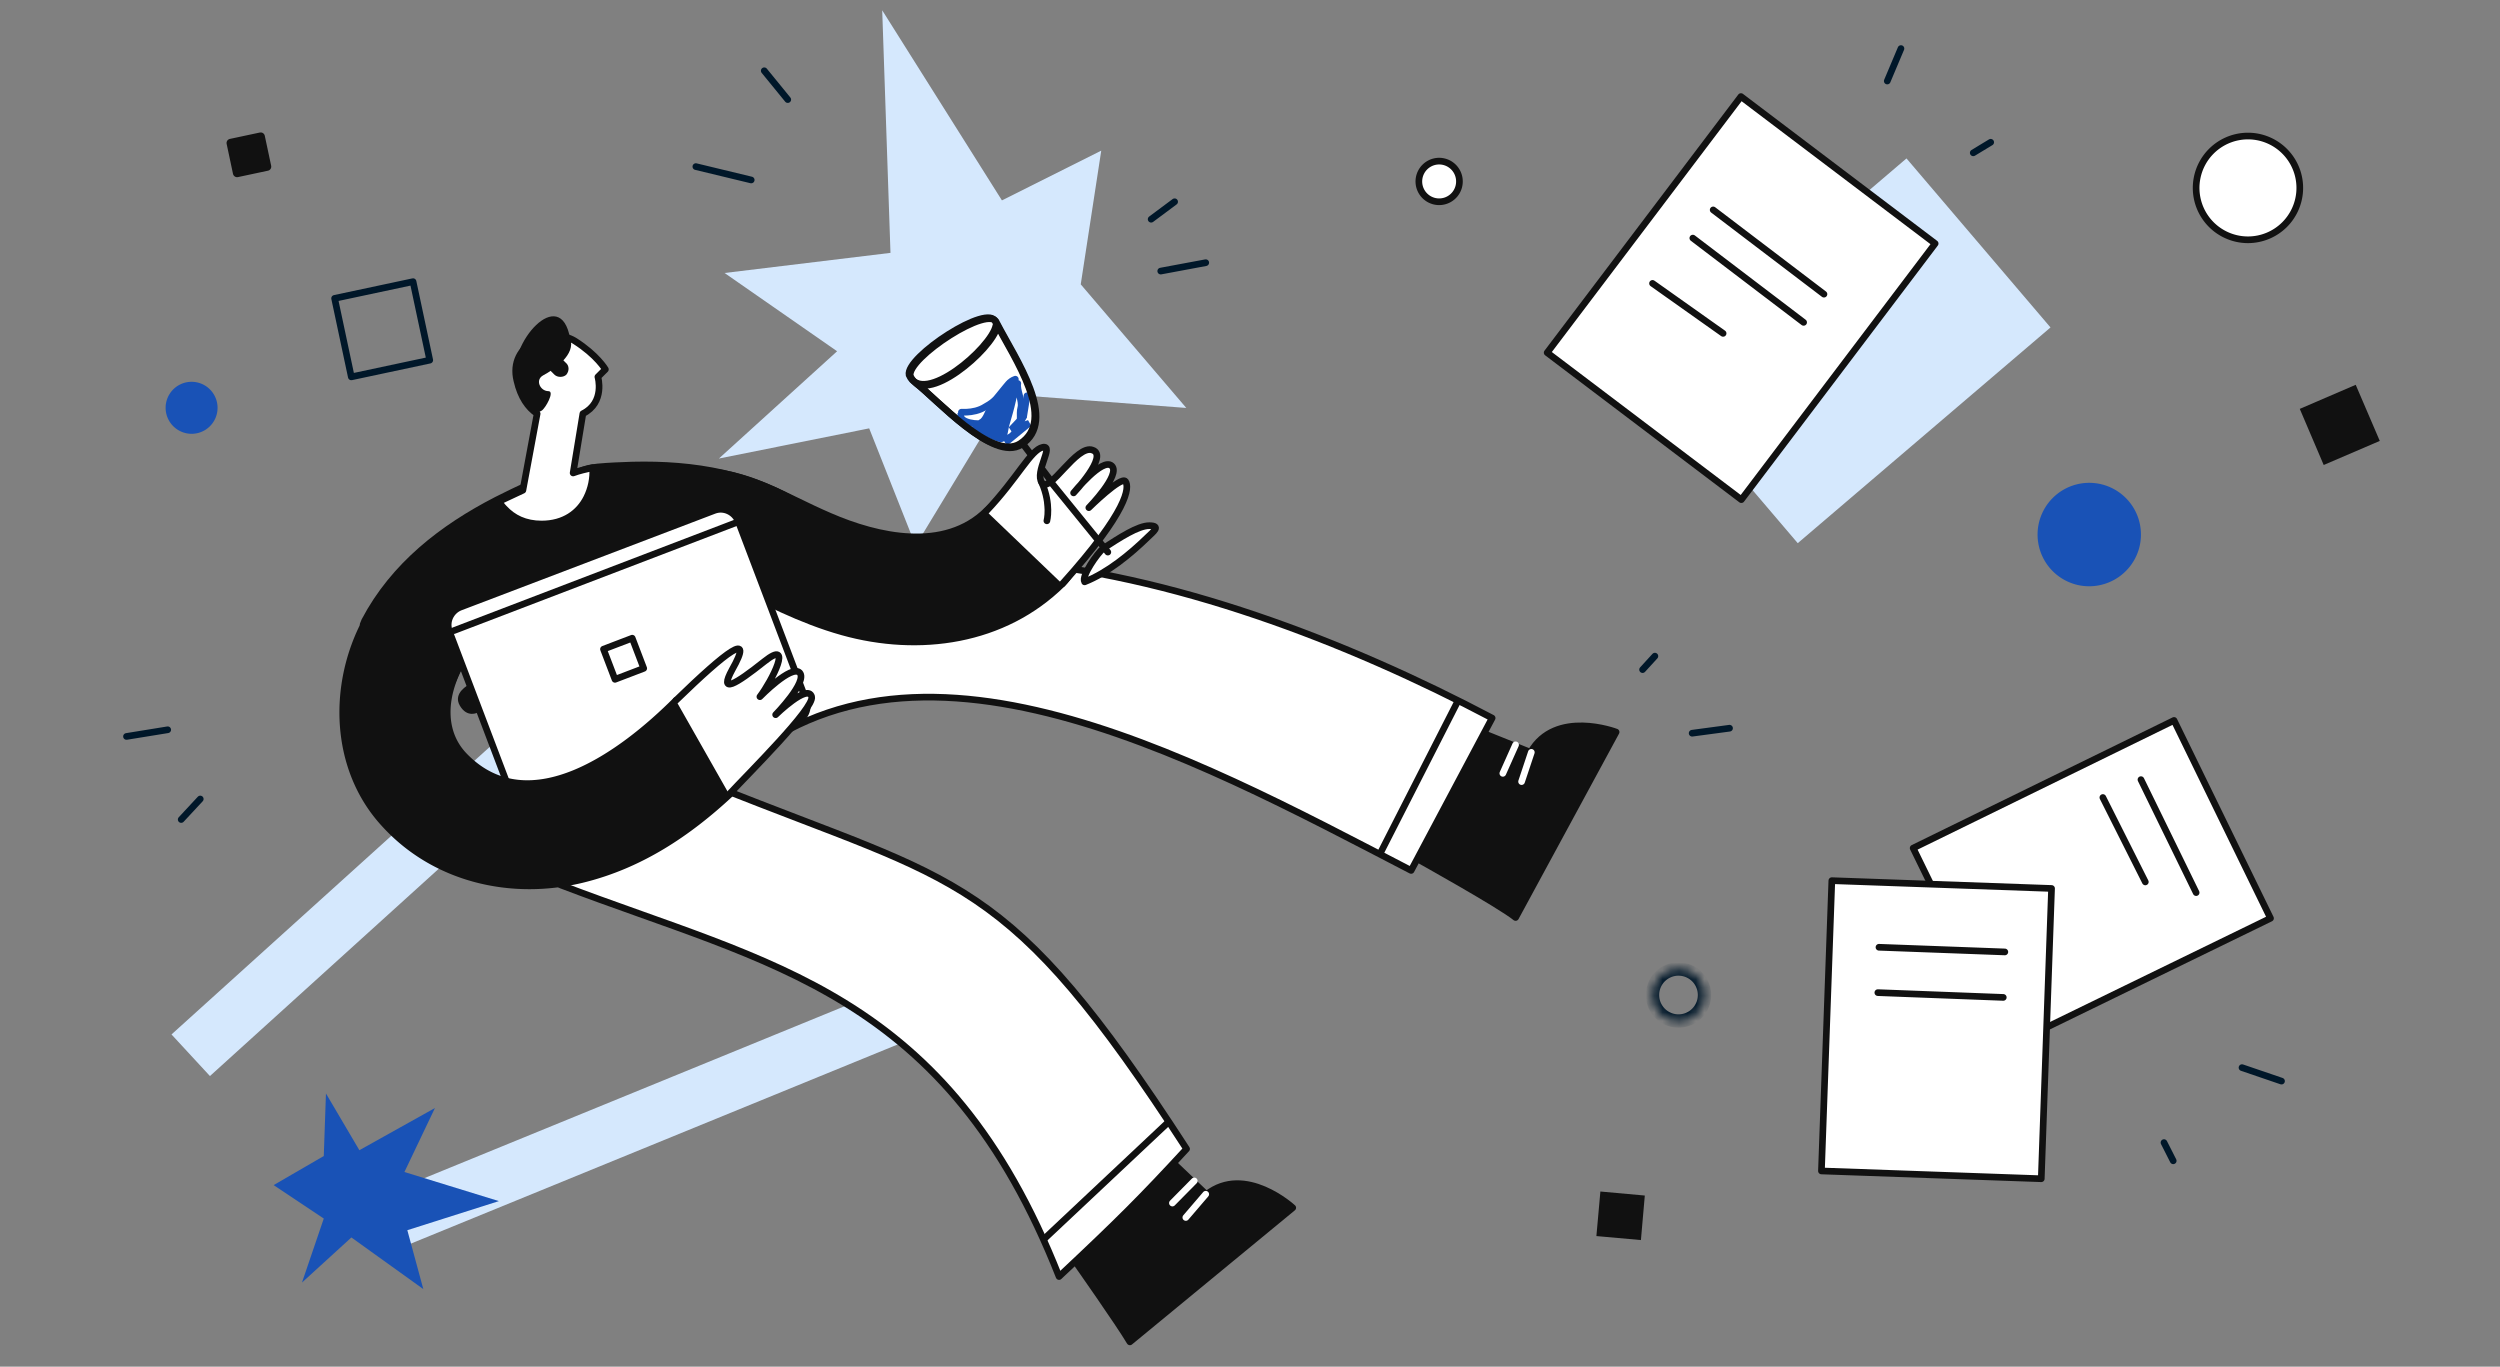 <svg xmlns="http://www.w3.org/2000/svg" width="300" height="164" fill="none"><rect width="100%" height="100%" fill="#808080" stroke="none"/><g clip-path="url(#a)"><path fill="#d5e8fd" d="m46.97 150.188 76.913-31.464-2.571-6.142L44.4 144.046l2.57 6.142ZM25.193 129.125l61.538-55.751-4.46-4.98-61.691 55.738 4.613 4.993ZM120.232 24.047 105.865 1.234l.993 29.11-19.911 2.414 13.506 9.392-14.185 12.874 18.034-3.622 5.574 14.073 11.008-18.16 21.47 1.638-12.665-14.831 2.461-16.046-11.918 5.971Z"/><path fill="#111111" stroke="#111111" stroke-linecap="round" stroke-linejoin="round" stroke-miterlimit="10" stroke-width=".8" d="M68.417 69.91c-.18.09-.45.18-.63.27-4.59 2.073-9.45 4.685-12.241 9.01-.54.81-.9 1.711-1.26 2.612-3.96-1.802-7.831-4.054-10.711-6.847.09-.18.09-.27.18-.45 3.51-6.666 9.36-11.17 15.841-14.504 1.26-.63 2.52-1.261 3.78-1.802.45-.18.9-.36 1.35-.45 2.251-.45 4.141.36 5.491 1.802 2.7 3.063 2.88 8.378-1.8 10.36Z"/><path fill="#111111" stroke="#111111" stroke-linecap="round" stroke-linejoin="round" stroke-miterlimit="10" stroke-width=".8" d="M72.902 68.73c.2-.006.48-.056.682-.063 5.022-.377 10.539-.407 15.055 2.056.861.454 1.608 1.073 2.354 1.692 2.618-3.478 4.942-7.308 6.138-11.139-.165-.115-.208-.194-.373-.309-6.267-4.176-13.557-5.333-20.841-5.16-1.409.049-2.817.098-4.181.226-.482.057-.963.114-1.401.25-2.192.681-3.465 2.297-3.963 4.21-.909 3.982 1.472 8.736 6.53 8.238ZM129.146 151.523s5.173 7.344 6.442 9.501l19.54-16.093s-5.714-5.273-10.362-1.581l-7.134-6.791-8.486 14.964Z"/><path stroke="#ffffff" stroke-linecap="round" stroke-linejoin="round" stroke-miterlimit="10" stroke-width=".8" d="m144.688 143.307-2.389 2.791M143.312 141.709l-2.624 2.658"/><path fill="#111111" stroke="#111111" stroke-linecap="round" stroke-linejoin="round" stroke-miterlimit="10" stroke-width=".8" d="M170.261 103.162s9.721 5.405 11.611 6.937l12.061-22.252s-7.29-2.792-10.261 2.433l-9.181-3.694-4.23 16.576Z"/><path stroke="#ffffff" stroke-linecap="round" stroke-linejoin="round" stroke-miterlimit="10" stroke-width=".8" d="m183.76 90.28-1.17 3.513M181.87 89.379l-1.53 3.423"/><path fill="#ffffff" stroke="#111111" stroke-linecap="round" stroke-linejoin="round" stroke-miterlimit="10" stroke-width=".8" d="M127.088 153.186c-13.502-34.233-34.654-37.386-59.751-46.972-6.841-3.423-5.04-9.188-.72-13.242.27-1.892 1.17-3.784 2.43-5.405 25.922-33.692 74.996-19.868 110.01-1.4l-9.721 18.287c-26.733-13.874-61.675-33.103-83.548-10.13 29.599 11.89 34.999 10.216 56.601 43.547-5.4 5.856-8.1 8.559-15.301 15.315Z"/><path stroke="#111111" stroke-linecap="round" stroke-linejoin="round" stroke-miterlimit="10" stroke-width=".8" d="m125.289 148.681 14.851-13.963M174.807 84.394l-9.091 17.837"/><path fill="#ffffff" stroke="#111111" stroke-linecap="round" stroke-linejoin="round" stroke-miterlimit="10" stroke-width=".8" d="m71.746 45.226.9-.9s-.99-1.712-3.69-3.424c-2.79-1.712-8.01.36-6.93 4.774.45 1.982 1.35 3.244 2.43 3.964l-1.71 9.189c-.99.45-1.89.9-2.881 1.351.18.27.36.54.63.811 1.08 1.171 2.52 1.892 4.5 1.892 2.7 0 4.501-1.352 5.401-3.153.54-1.081.81-2.342.72-3.604-.81.18-1.62.36-2.34.631l1.17-7.117c2.7-1.351 1.8-4.414 1.8-4.414Z"/><path fill="#111111" d="M68.416 40.63c.72 1.893-1.89 3.694-3.24 4.415-.99.54-.36 1.892.63 1.892.81 0-.36 2.072-.81 2.342l-.54.27c-1.17-.63-1.98-1.891-2.52-4.053-1.08-4.144 5.31-11.531 6.48-4.865Z"/><path fill="#111111" d="m67.877 43.514-1.35-1.352c-.36-.36-1.08-.36-1.44 0-.36.36-.36.991.09 1.442l1.35 1.35c.36.361 1.08.361 1.44 0 .36-.45.36-1.08-.09-1.44Z"/><path stroke="#111111" stroke-linecap="round" stroke-linejoin="round" stroke-miterlimit="10" stroke-width=".8" d="m121.369 51.453 9.019 11.874"/><path fill="#ffffff" d="M109.966 46.02c2.458 1.858 9.231 9.491 12.591 7.338 4.465-2.86-.654-10.197-2.944-14.592-.711-2.412-10.86 4.221-10.375 6.354 1.66 3.853 9.904-3.267 10.413-5.913"/><path stroke="#111111" stroke-linecap="round" stroke-linejoin="round" stroke-miterlimit="10" stroke-width=".8" d="M109.966 46.02c2.458 1.858 9.231 9.491 12.591 7.338 4.465-2.86-.654-10.197-2.944-14.592-.711-2.412-10.86 4.221-10.375 6.354 1.66 3.853 9.904-3.267 10.413-5.913"/><path stroke="#1952b6" stroke-linecap="round" stroke-linejoin="round" stroke-miterlimit="10" stroke-width=".8" d="M120.269 52.607c.241-.24.347-1.27.44-1.593.289-1.005.594-2 .816-3.017.246-1.127.19-1.407.314-2.494-.716.242-.996.786-1.503 1.369-.653.748-.807 1.235-2.067 1.918-1.517 1.007-3.491.533-2.88.73-.673 1.316 2.384 1.47 2.651 1.221.786-.732 1.423-1.628 2.094-2.464.46-.574 1.352-2.067 2.003-2.258-.151.765.588 2.11.359 2.91m-2.227 3.678c-.299.297-2.705-1.07-3.216-1.353m3.216 1.353c.151-.36.426.28.897-.15.371-.138.801-.76 1.026-1.053m.304-2.475c-.207.726.112 1.937-.304 2.475m.304-2.475.291 1.086-.595 1.39"/><path stroke="#1952b6" stroke-linecap="round" stroke-width=".8" d="m123.239 47.493-.399 2.47-1.493 1.582 2.149-.754-2.567 2.11"/><path stroke="#1952b6" stroke-linecap="round" stroke-linejoin="round" stroke-miterlimit="10" stroke-width=".8" d="M117.888 50.633c.034.444.615 1.074.927 1.364-.022-.511-.456-1.182-.749-1.574.041.518.649 1.01 1 1.34-.022-.52-.401-1.176-.718-1.545.187.682.546 1.315 1.11 1.73.108-.5-.415-1.337-.708-1.728.199.599.521 1.192.965 1.615.083-.606-.333-1.489-.659-1.956.127.602.368 1.425.884 1.79.397-.586-.232-2.07-.611-2.51-.277.564.243 1.697.849 1.777.136-.538-.181-1.71-.695-1.896-.245.643.056 1.607.529 2.01.471-.587.195-2.078-.14-2.641-.003.363.155.763.388 1.022.291-.365.103-1.008-.005-1.398-.065.373.075.819.355.988.087-.54.069-1.18-.066-1.689-.046.294.054.605.181.866.396-.33.387-1.593.591-2.114-.221.195-.197.216-.122-.108-.305 1.204-1.392 1.564-2.133 2.593-.417.58-.669 1.807-1.306 2.116.628.4 2.43-2.613 2.827-3.291-.093 1.279-.615 2.635-.513 3.904.691-1.216.267-2.788.899-4.028"/><path stroke="#1952b6" stroke-linecap="round" stroke-linejoin="round" stroke-miterlimit="10" stroke-width=".8" d="M120.973 47.266c.005 1.653-.24 3.513-1.046 5.008"/><path stroke="#111111" stroke-linecap="round" stroke-linejoin="round" stroke-miterlimit="10" stroke-width=".8" d="M109.817 45.898c2.458 1.859 9.231 9.492 12.591 7.34 4.465-2.862-.654-10.198-2.945-14.594-.71-2.41-10.859 4.222-10.374 6.355 1.659 3.853 9.904-3.267 10.413-5.914"/><path fill="#111111" stroke="#111111" stroke-linecap="round" stroke-linejoin="round" stroke-miterlimit="10" stroke-width=".8" d="M101.065 75.827c9.241 2.59 19.391 1.167 26.41-5.757.39-.384.76-.895 1.13-1.405-3.193-2.652-6.313-5.25-9.401-8.049-.231.166-.516.405-.8.644-5.069 5-13.092 3.183-18.84.68-5.6-2.397-9.84-5.44-16.18-5.438-2.766-.522-5.071-.868-7.548 0l-3.05 7.254c10.068 2.523 18.296 9.275 28.279 12.07Z"/><path fill="#ffffff" d="M118.351 61.333c3.754-3.952 5.338-7.365 6.773-7.658 1.436-.293-1.015 2.935-.093 4.272.921 1.336 4.156-4.662 6.076-3.936 1.973.654-2.276 5.136-2.276 5.136s3.442-4.29 4.575-3.244c1.133 1.045-2.747 5.017-2.747 5.017s3.9-3.846 4.397-3.152c.497.695.362 3.49-7.581 12.303"/><path stroke="#111111" stroke-linecap="round" stroke-linejoin="round" stroke-miterlimit="10" stroke-width=".8" d="M118.351 61.333c3.754-3.952 5.338-7.365 6.773-7.658 1.436-.293-1.015 2.935-.093 4.272.921 1.336 4.156-4.662 6.076-3.936 1.973.654-2.276 5.136-2.276 5.136s3.442-4.29 4.575-3.244c1.133 1.045-2.747 5.017-2.747 5.017s3.9-3.846 4.397-3.152c.497.695.362 3.49-7.581 12.303"/><path fill="#ffffff" stroke="#111111" stroke-linecap="round" stroke-linejoin="round" stroke-miterlimit="10" stroke-width=".8" d="M132.403 65.793c-.689.555-2.671 3.354-2.252 4.029 2.754-1.085 5.461-3.305 7.567-5.357.681-.663 1.642-1.371.217-1.384-1.36-.014-3.587 1.453-5.532 2.712Z"/><path stroke="#111111" stroke-linecap="round" stroke-width=".8" d="m125.984 57.694 6.955 8.558"/><path fill="#111111" d="M125.031 57.947c1.122 2.594.595 4.55.595 4.55Z"/><path stroke="#111111" stroke-linecap="round" stroke-linejoin="round" stroke-miterlimit="10" stroke-width=".8" d="M125.031 57.947c1.122 2.594.595 4.55.595 4.55"/><path fill="#ffffff" stroke="#111111" stroke-linecap="round" stroke-linejoin="round" stroke-miterlimit="10" stroke-width=".8" d="m95.42 86.755-30.513 11.62c-1.17.451-2.43-.18-2.88-1.26l-8.101-21.35c-.45-1.172.18-2.433 1.26-2.883L85.699 61.26c1.17-.45 2.43.18 2.88 1.262l8.101 21.35c.54 1.081-.09 2.432-1.26 2.883Z"/><path stroke="#111111" stroke-linecap="round" stroke-linejoin="round" stroke-miterlimit="10" stroke-width=".8" d="M75.865 76.585 72.418 77.9l1.38 3.62 3.448-1.317-1.38-3.62ZM54.466 75.674l34.383-13.152"/><path fill="#111111" d="m56.265 82.16 1.08 3.334s-1.26.72-2.16-.811c-.9-1.532 1.08-2.523 1.08-2.523Z"/><path fill="#111111" stroke="#111111" stroke-linecap="round" stroke-linejoin="round" stroke-miterlimit="10" stroke-width=".8" d="M85.428 91.08c-1.26-2.433-2.79-4.685-4.32-7.027-6.481 6.486-17.552 14.594-25.293 6.757-2.97-2.973-2.52-7.297-.72-10.72-3.06-2.974-6.12-6.036-9.001-9.1a24.295 24.295 0 0 0-2.25 3.604c-4.05 7.657-3.78 17.657 2.25 24.233 6.03 6.667 15.301 8.829 23.942 6.667 6.84-1.712 12.511-5.496 17.552-10.18-.72-1.441-1.44-2.883-2.16-4.234Z"/><path fill="#ffffff" d="M81.107 84.052c6.12-5.945 9.45-8.468 6.75-3.693-1.62 2.973.36 1.802 3.871-.991 3.51-2.793.9 2.342-.54 4.234 0 0 3.78-3.874 4.77-2.883.99 1.081-2.88 5.045-2.88 5.045s3.87-3.784 4.32-2.162c.36 1.351-7.56 9.189-9.9 11.711"/><path stroke="#111111" stroke-linecap="round" stroke-linejoin="round" stroke-miterlimit="10" stroke-width=".8" d="M81.107 84.052c6.12-5.945 9.45-8.468 6.75-3.693-1.62 2.973.36 1.802 3.871-.991 3.51-2.793.9 2.342-.54 4.234 0 0 3.78-3.874 4.77-2.883.99 1.081-2.88 5.045-2.88 5.045s3.87-3.784 4.32-2.162c.36 1.351-7.56 9.189-9.9 11.711"/><path stroke="#001729" stroke-linecap="round" stroke-linejoin="round" stroke-miterlimit="10" stroke-width=".8" d="m139.288 32.53 5.402-1.008M203.057 87.986l4.488-.601M138.137 26.307l2.817-2.097M197.109 80.354l1.478-1.618M90.145 21.596l-6.642-1.603M94.532 11.951l-2.823-3.46M42.157 45.225l-2.004-9.421 9.413-2.006 2.004 9.421-9.413 2.006Z"/><path fill="#111111" stroke="#111111" stroke-linecap="round" stroke-linejoin="round" stroke-miterlimit="10" d="m28.45 20.762-.765-3.603 3.6-.767.766 3.603-3.6.767Z"/><path fill="#d5e8fd" d="m198.448 44.896 30.33-25.886 17.282 20.284-30.33 25.886z"/><path fill="#ffffff" stroke="#111111" stroke-linecap="round" stroke-linejoin="round" stroke-miterlimit="10" stroke-width=".8" d="M208.914 11.586 185.659 42.32l23.303 17.638 23.256-30.734-23.304-17.638Z"/><path stroke="#111111" stroke-linecap="round" stroke-linejoin="round" stroke-miterlimit="10" stroke-width=".8" d="m203.14 28.572 13.294 10.112M198.303 34.007l8.47 6M205.581 25.189 218.876 35.3"/><path fill="#ffffff" stroke="#111111" stroke-linecap="round" stroke-linejoin="round" stroke-width=".8" d="m241.135 125.451 31.327-15.257-11.579-23.743-31.305 15.319 11.557 23.681Z"/><path stroke="#111111" stroke-linecap="round" stroke-linejoin="round" stroke-width=".8" d="m263.537 107.113-6.623-13.557M257.438 105.831l-5.094-10.13"/><path fill="#ffffff" stroke="#111111" stroke-linecap="round" stroke-linejoin="round" stroke-width=".8" d="m244.952 141.449 1.235-34.834-26.367-.936-1.247 34.836 26.379.934Z"/><path stroke="#111111" stroke-linecap="round" stroke-linejoin="round" stroke-width=".8" d="m240.581 114.232-15.105-.56M240.394 119.689l-15.054-.574"/><path fill="#ffffff" stroke="#111111" stroke-linecap="round" stroke-linejoin="round" stroke-width=".8" d="M269.756 28.774a6.22 6.22 0 0 1-6.1-7.438 6.225 6.225 0 0 1 4.886-4.891 6.217 6.217 0 0 1 6.385 2.647 6.23 6.23 0 0 1-.774 7.86 6.215 6.215 0 0 1-4.397 1.822v0Z"/><path fill="#111111" d="m285.573 52.91-2.888-6.734-6.712 2.89 2.872 6.734 6.728-2.89Z"/><path fill="#1952b6" d="M248.951 70.1a6.205 6.205 0 0 1-4.408-5.298 6.211 6.211 0 0 1 3.202-6.106 6.196 6.196 0 0 1 6.861.62 6.208 6.208 0 0 1 2.057 6.58 6.223 6.223 0 0 1-2.988 3.698 6.213 6.213 0 0 1-4.724.507Z"/><path stroke="#001729" stroke-linecap="round" stroke-linejoin="round" stroke-miterlimit="10" stroke-width=".8" d="m259.678 137.111 1.108 2.185M236.789 18.34l2.094-1.268M269.04 128.115l4.742 1.619M226.471 9.724l1.644-3.897"/><mask id="b" fill="#fff"><path d="M201.419 122.522a3.12 3.12 0 1 0-1.193-6.003 3.118 3.118 0 0 0-1.924 2.883 3.12 3.12 0 0 0 3.117 3.12Z"/></mask><path stroke="#001729" stroke-width="1.6" d="M201.419 122.522a3.12 3.12 0 1 0-1.193-6.003 3.118 3.118 0 0 0-1.924 2.883 3.12 3.12 0 0 0 3.117 3.12Z" mask="url(#b)"/><path fill="#111111" d="m191.567 148.329.479-5.347 5.331.483-.467 5.343-5.343-.479Z"/><path fill="#1952b6" d="M22.99 52.057a3.116 3.116 0 0 0 2.881-1.927 3.123 3.123 0 0 0-2.272-4.254 3.115 3.115 0 0 0-3.2 1.327 3.122 3.122 0 0 0 2.592 4.854Z"/><path stroke="#001729" stroke-linecap="round" stroke-linejoin="round" stroke-miterlimit="10" stroke-width=".8" d="m20.125 87.572-4.946.802M24.031 95.879l-2.288 2.463"/><path fill="#1952b6" d="m48.88 147.623 10.986-3.491-11.335-3.491 3.662-7.679-9.068 5.062-4.01-6.807-.262 7.505-6.016 3.49 6.016 4.014-2.616 7.68 5.93-5.411 8.631 6.196-1.918-7.068Z"/><path fill="#ffffff" stroke="#111111" stroke-linecap="round" stroke-linejoin="round" stroke-width=".8" d="M172.005 24.11a2.434 2.434 0 0 1-1.729-2.082 2.443 2.443 0 0 1 1.261-2.396 2.431 2.431 0 0 1 2.694.248 2.44 2.44 0 0 1 .359 3.428 2.422 2.422 0 0 1-1.638.89c-.319.034-.64.004-.947-.087v0Z"/></g><defs><clipPath id="a"><path fill="#ffffff" d="M0 0h300v164H0z"/></clipPath></defs></svg>
